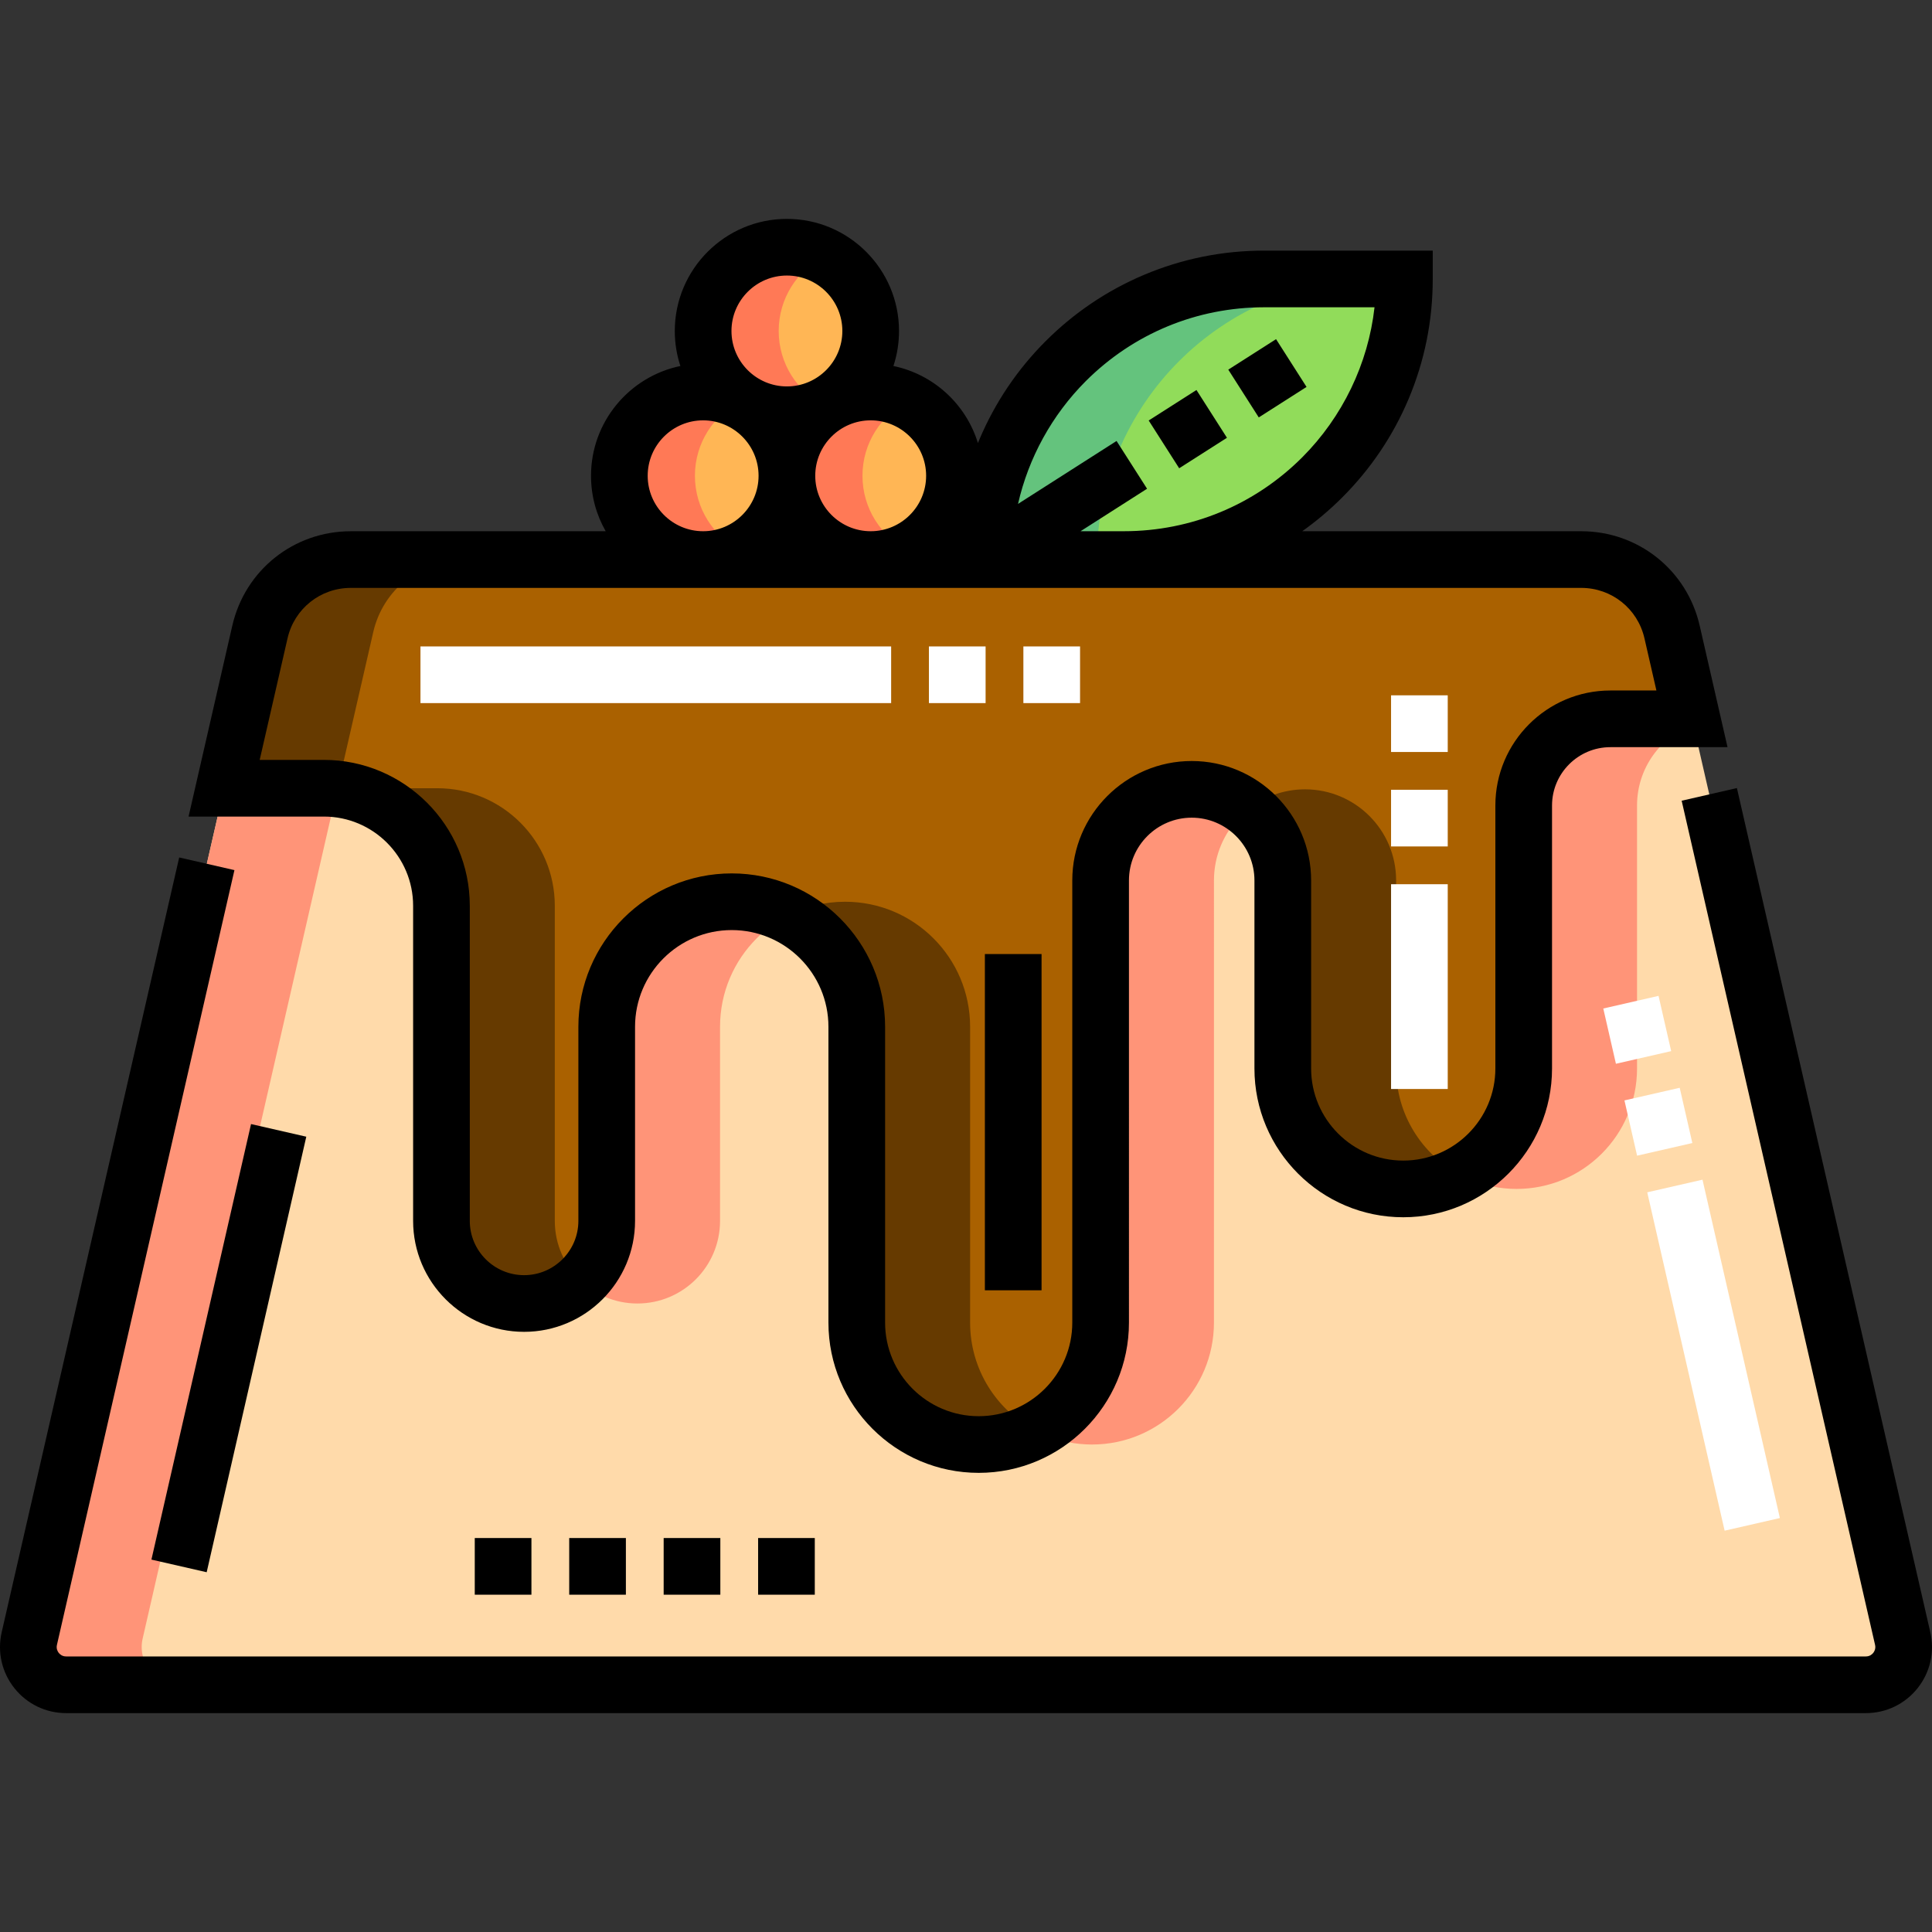 <?xml version="1.0" encoding="iso-8859-1"?>
<!-- Generator: Adobe Illustrator 19.0.0, SVG Export Plug-In . SVG Version: 6.00 Build 0)  -->
<svg version="1.1" id="Capa_1" xmlns="http://www.w3.org/2000/svg" xmlns:xlink="http://www.w3.org/1999/xlink" x="0px" y="0px"
	 viewBox="0 0 512 512" style="enable-background:new 0 0 512 512;" xml:space="preserve">
<rect x="0" y="0" width="512" height="512" fill="#333333" stroke="none"/>
<path style="fill:#FFDAAA;" d="M494.472,446.486H17.528c-6.432,0-11.196-5.978-9.759-12.248l61.115-266.749
	c2.574-11.234,12.57-19.198,24.094-19.198h326.047c11.525,0,21.521,7.965,24.094,19.198l61.115,266.749
	C505.668,440.507,500.905,446.486,494.472,446.486z"/>
<g>
	<path style="fill:#FF9478;" d="M37.805,434.237l61.115-266.749c2.574-11.234,12.57-19.199,24.094-19.199H92.976
		c-11.525,0-21.521,7.965-24.094,19.199L7.767,434.237c-1.437,6.27,3.327,12.248,9.759,12.248h30.037
		C41.133,446.486,36.369,440.507,37.805,434.237z"/>
	<path style="fill:#FF9478;" d="M443.117,167.487c-2.574-11.234-12.57-19.199-24.094-19.199H123.002
		c-11.52,0.005-21.51,7.968-24.083,19.199l-9.486,41.402h26.441c17.205,0,31.153,13.948,31.153,31.154v83.5
		c0,12.094,9.804,21.897,21.897,21.897l0,0c12.094,0,21.897-9.804,21.897-21.897v-51.439c0-18.299,14.834-33.133,33.133-33.133l0,0
		c18.299,0,33.133,14.834,33.133,33.133v78.397c0,17.845,14.467,32.312,32.312,32.312c17.846,0,32.312-14.467,32.312-32.312V233.321
		c0-13.331,10.806-24.137,24.137-24.137l0,0c13.331,0,24.137,10.806,24.137,24.137v49.832c0,17.631,14.293,31.923,31.923,31.923l0,0
		c17.631,0,31.923-14.293,31.923-31.923v-69.685c0-9.842,6.191-18.239,14.89-21.508L443.117,167.487z"/>
</g>
<path style="fill:#AA6100;" d="M443.117,167.487c-2.574-11.234-12.57-19.199-24.094-19.199H92.976
	c-11.525,0-21.521,7.965-24.094,19.199l-9.486,41.402h26.441c17.205,0,31.154,13.948,31.154,31.154v83.501
	c0,12.094,9.804,21.897,21.897,21.897l0,0c12.094,0,21.897-9.804,21.897-21.897v-51.439c0-18.299,14.834-33.133,33.133-33.133l0,0
	c18.299,0,33.133,14.834,33.133,33.133v78.397c0,17.845,14.467,32.312,32.312,32.312c17.846,0,32.312-14.467,32.312-32.312V233.321
	c0-13.331,10.806-24.137,24.137-24.137l0,0c13.331,0,24.137,10.806,24.137,24.137v49.831c0,17.631,14.293,31.923,31.923,31.923l0,0
	c17.631,0,31.924-14.293,31.924-31.923v-69.685c0-12.686,10.284-22.969,22.968-22.969h21.624L443.117,167.487z"/>
<g>
	<circle style="fill:#FFB655;" cx="186.341" cy="126.085" r="22.197"/>
	<circle style="fill:#FFB655;" cx="230.746" cy="126.085" r="22.197"/>
	<circle style="fill:#FFB655;" cx="208.538" cy="87.717" r="22.197"/>
</g>
<path style="fill:#91DC5A;" d="M372.188,73.927L372.188,73.927c0,41.069-33.293,74.362-74.362,74.362h-37.181l0,0
	c0-41.069,33.293-74.362,74.362-74.362H372.188z"/>
<g>
	<path style="fill:#663A00;" d="M147.028,323.543v-83.5c0-17.205-13.947-31.154-31.153-31.154H89.434l9.486-41.402
		c2.574-11.234,12.57-19.199,24.094-19.199H92.976c-11.525,0-21.521,7.965-24.094,19.199l-9.486,41.402h26.441
		c17.205,0,31.154,13.948,31.154,31.154v83.5c0,12.094,9.804,21.897,21.897,21.897l0,0c5.814,0,11.098-2.266,15.019-5.962
		C149.671,335.485,147.028,329.823,147.028,323.543z"/>
	<path style="fill:#663A00;" d="M257.089,350.502v-78.397c0-18.299-14.834-33.133-33.133-33.133l0,0
		c-5.407,0-10.51,1.296-15.019,3.591c10.751,5.477,18.114,16.649,18.114,29.542v78.397c0,17.845,14.467,32.312,32.312,32.312
		c5.422,0,10.531-1.336,15.019-3.696C264.101,373.712,257.089,362.925,257.089,350.502z"/>
	<path style="fill:#663A00;" d="M369.987,283.152v-49.832c0-13.331-10.806-24.137-24.137-24.137l0,0
		c-5.677,0-10.896,1.96-15.019,5.24c5.556,4.422,9.118,11.243,9.118,18.896v49.832c0,17.631,14.293,31.923,31.923,31.923l0,0
		c5.43,0,10.542-1.356,15.019-3.747C376.832,305.955,369.987,295.354,369.987,283.152z"/>
</g>
<g>
	<path style="fill:#FF7956;" d="M184.161,126.088c0-8.66,4.958-16.161,12.189-19.821c-3.009-1.523-6.41-2.381-10.012-2.381
		c-12.261,0-22.201,9.94-22.201,22.201s9.94,22.201,22.201,22.201c3.602,0,7.004-0.858,10.012-2.381
		C189.118,142.248,184.161,134.747,184.161,126.088z"/>
	<path style="fill:#FF7956;" d="M228.564,126.088c0-8.66,4.958-16.161,12.189-19.821c-3.009-1.523-6.41-2.381-10.012-2.381
		c-12.261,0-22.201,9.94-22.201,22.201s9.94,22.201,22.201,22.201c3.602,0,7.004-0.858,10.012-2.381
		C233.522,142.248,228.564,134.747,228.564,126.088z"/>
	<path style="fill:#FF7956;" d="M206.362,87.714c0-8.66,4.958-16.16,12.189-19.821c-3.009-1.523-6.41-2.381-10.012-2.381
		c-12.261,0-22.201,9.94-22.201,22.201c0,12.262,9.94,22.201,22.201,22.201c3.602,0,7.004-0.858,10.012-2.381
		C211.319,103.875,206.362,96.374,206.362,87.714z"/>
</g>
<path style="fill:#64C37D;" d="M365.044,73.927h-30.037c-41.069,0-74.362,33.293-74.362,74.362l0,0h30.037l0,0
	C290.682,107.221,323.975,73.927,365.044,73.927z"/>
<rect x="175.878" y="407.594" width="15.019" height="15.019"/>
<rect x="150.847" y="407.594" width="15.019" height="15.019"/>
<rect x="200.909" y="407.594" width="15.019" height="15.019"/>
<rect x="125.816" y="407.594" width="15.019" height="15.019"/>
<path d="M109.481,240.043v83.5c0,16.214,13.192,29.406,29.407,29.406s29.406-13.192,29.406-29.406v-51.439
	c0-14.13,11.494-25.625,25.624-25.625c14.128,0,25.624,11.494,25.624,25.625v78.397c0,21.958,17.864,39.821,39.822,39.821
	c21.957,0,39.82-17.864,39.82-39.821V233.321c0-9.168,7.459-16.627,16.628-16.627s16.628,7.458,16.628,16.627v49.832
	c0,21.743,17.689,39.433,39.432,39.433s39.433-17.69,39.433-39.433v-69.686c0-8.525,6.936-15.459,15.459-15.459h31.049
	l-7.377-32.196c-3.376-14.737-16.293-25.03-31.414-25.03h-73.918c3.761-2.667,7.303-5.661,10.608-8.965
	c7.519-7.519,13.427-16.27,17.552-26.022c4.265-10.092,6.428-20.816,6.428-31.869v-7.509h-44.685
	c-11.054,0-21.777,2.173-31.869,6.439c-9.752,4.125-18.503,10.032-26.022,17.542c-7.519,7.519-13.417,16.28-17.543,26.022
	c-0.14,0.331-0.278,0.664-0.415,0.996c-3.146-10.286-11.734-18.217-22.392-20.421c0.962-2.921,1.483-6.038,1.483-9.276
	c0-16.382-13.329-29.712-29.711-29.712s-29.711,13.33-29.711,29.712c0,3.238,0.521,6.357,1.483,9.276
	c-13.504,2.792-23.685,14.777-23.685,29.096c0,5.341,1.417,10.357,3.894,14.693H92.976c-15.12,0-28.037,10.293-31.414,25.03
	L49.972,216.4h35.865C98.874,216.399,109.481,227.005,109.481,240.043z M287.728,101.017c12.636-12.626,29.427-19.574,47.28-19.585
	h29.256c-1.672,14.95-8.48,29.066-19.164,39.77c-12.636,12.625-29.427,19.574-47.28,19.574h-11.459l17.624-11.255l-8.084-12.659
	l-26.112,16.677C272.563,121.321,278.789,109.973,287.728,101.017z M245.433,126.087c0,8.102-6.591,14.693-14.692,14.693
	c-8.101,0-14.692-6.591-14.692-14.693c0-8.101,6.591-14.692,14.692-14.692C238.842,111.395,245.433,117.987,245.433,126.087z
	 M208.539,73.021c8.101,0,14.692,6.591,14.692,14.693c0,8.101-6.591,14.692-14.692,14.692c-8.101,0-14.692-6.591-14.692-14.692
	C193.847,79.612,200.438,73.021,208.539,73.021z M171.645,126.087c0-8.101,6.591-14.692,14.692-14.692
	c8.101,0,14.692,6.591,14.692,14.692c0,8.102-6.591,14.693-14.692,14.693C178.236,140.78,171.645,134.189,171.645,126.087z
	 M76.202,169.164c1.803-7.869,8.701-13.366,16.774-13.366h326.047c8.073,0,14.972,5.496,16.775,13.366l3.167,13.824h-12.2
	c-16.806,0-30.478,13.672-30.478,30.478v69.686c0,13.462-10.952,24.414-24.414,24.414c-13.461,0-24.413-10.952-24.413-24.414
	v-49.832c0-17.45-14.197-31.645-31.646-31.645c-17.45,0-31.646,14.197-31.646,31.645v117.181c0,13.676-11.126,24.803-24.802,24.803
	c-13.677,0-24.804-11.127-24.804-24.803v-78.397c0-22.411-18.232-40.643-40.642-40.643c-22.41,0-40.642,18.233-40.642,40.643v51.439
	c0,7.934-6.455,14.388-14.389,14.388c-7.934,0-14.388-6.454-14.388-14.388v-83.5c0-21.319-17.343-38.663-38.662-38.663H68.821
	L76.202,169.164z"/>
<g>
	<rect x="246.175" y="171.311" style="fill:#FFFFFF;" width="15.019" height="15.019"/>
	<rect x="271.206" y="171.311" style="fill:#FFFFFF;" width="15.019" height="15.019"/>
	<rect x="111.428" y="171.311" style="fill:#FFFFFF;" width="124.734" height="15.019"/>
	<rect x="368.646" y="234.329" style="fill:#FFFFFF;" width="15.019" height="54.267"/>
	<rect x="368.646" y="184.267" style="fill:#FFFFFF;" width="15.019" height="15.019"/>
	<rect x="368.646" y="209.298" style="fill:#FFFFFF;" width="15.019" height="15.019"/>
	
		<rect x="407.895" y="351.63" transform="matrix(-0.223 -0.975 0.975 -0.223 205.166 881.757)" style="fill:#FFFFFF;" width="91.969" height="15.018"/>
	
		<rect x="426.579" y="265.379" transform="matrix(0.223 0.975 -0.975 0.223 603.148 -211.177)" style="fill:#FFFFFF;" width="15.018" height="15.018"/>
	
		<rect x="432.183" y="289.736" transform="matrix(0.223 0.975 -0.975 0.223 631.255 -197.717)" style="fill:#FFFFFF;" width="15.019" height="15.019"/>
</g>
<rect x="1.389" y="349.891" transform="matrix(0.223 -0.975 0.975 0.223 -301.324 336.638)" width="118.381" height="15.018"/>
<rect x="261.003" y="252.832" width="15.019" height="89.11"/>
<rect x="307.188" y="106.25" transform="matrix(-0.538 -0.843 0.843 -0.538 388.193 440.216)" width="15.018" height="15.018"/>
<rect x="328.28" y="92.782" transform="matrix(-0.538 -0.843 0.843 -0.538 431.987 437.276)" width="15.018" height="15.018"/>
<path d="M511.551,432.56l-51.254-223.715l-14.639,3.354l51.254,223.715c0.234,1.022-0.201,1.766-0.482,2.118
	s-0.908,0.943-1.958,0.943H17.528c-1.049,0-1.677-0.591-1.958-0.943c-0.28-0.352-0.716-1.095-0.482-2.118l47.041-205.323
	l-14.639-3.354L0.448,432.56c-1.198,5.229,0.032,10.635,3.376,14.831c3.343,4.196,8.338,6.603,13.704,6.603h476.944
	c5.366,0,10.361-2.406,13.705-6.603C511.519,443.196,512.75,437.79,511.551,432.56z"/>
<g>
</g>
<g>
</g>
<g>
</g>
<g>
</g>
<g>
</g>
<g>
</g>
<g>
</g>
<g>
</g>
<g>
</g>
<g>
</g>
<g>
</g>
<g>
</g>
<g>
</g>
<g>
</g>
<g>
</g>
</svg>
